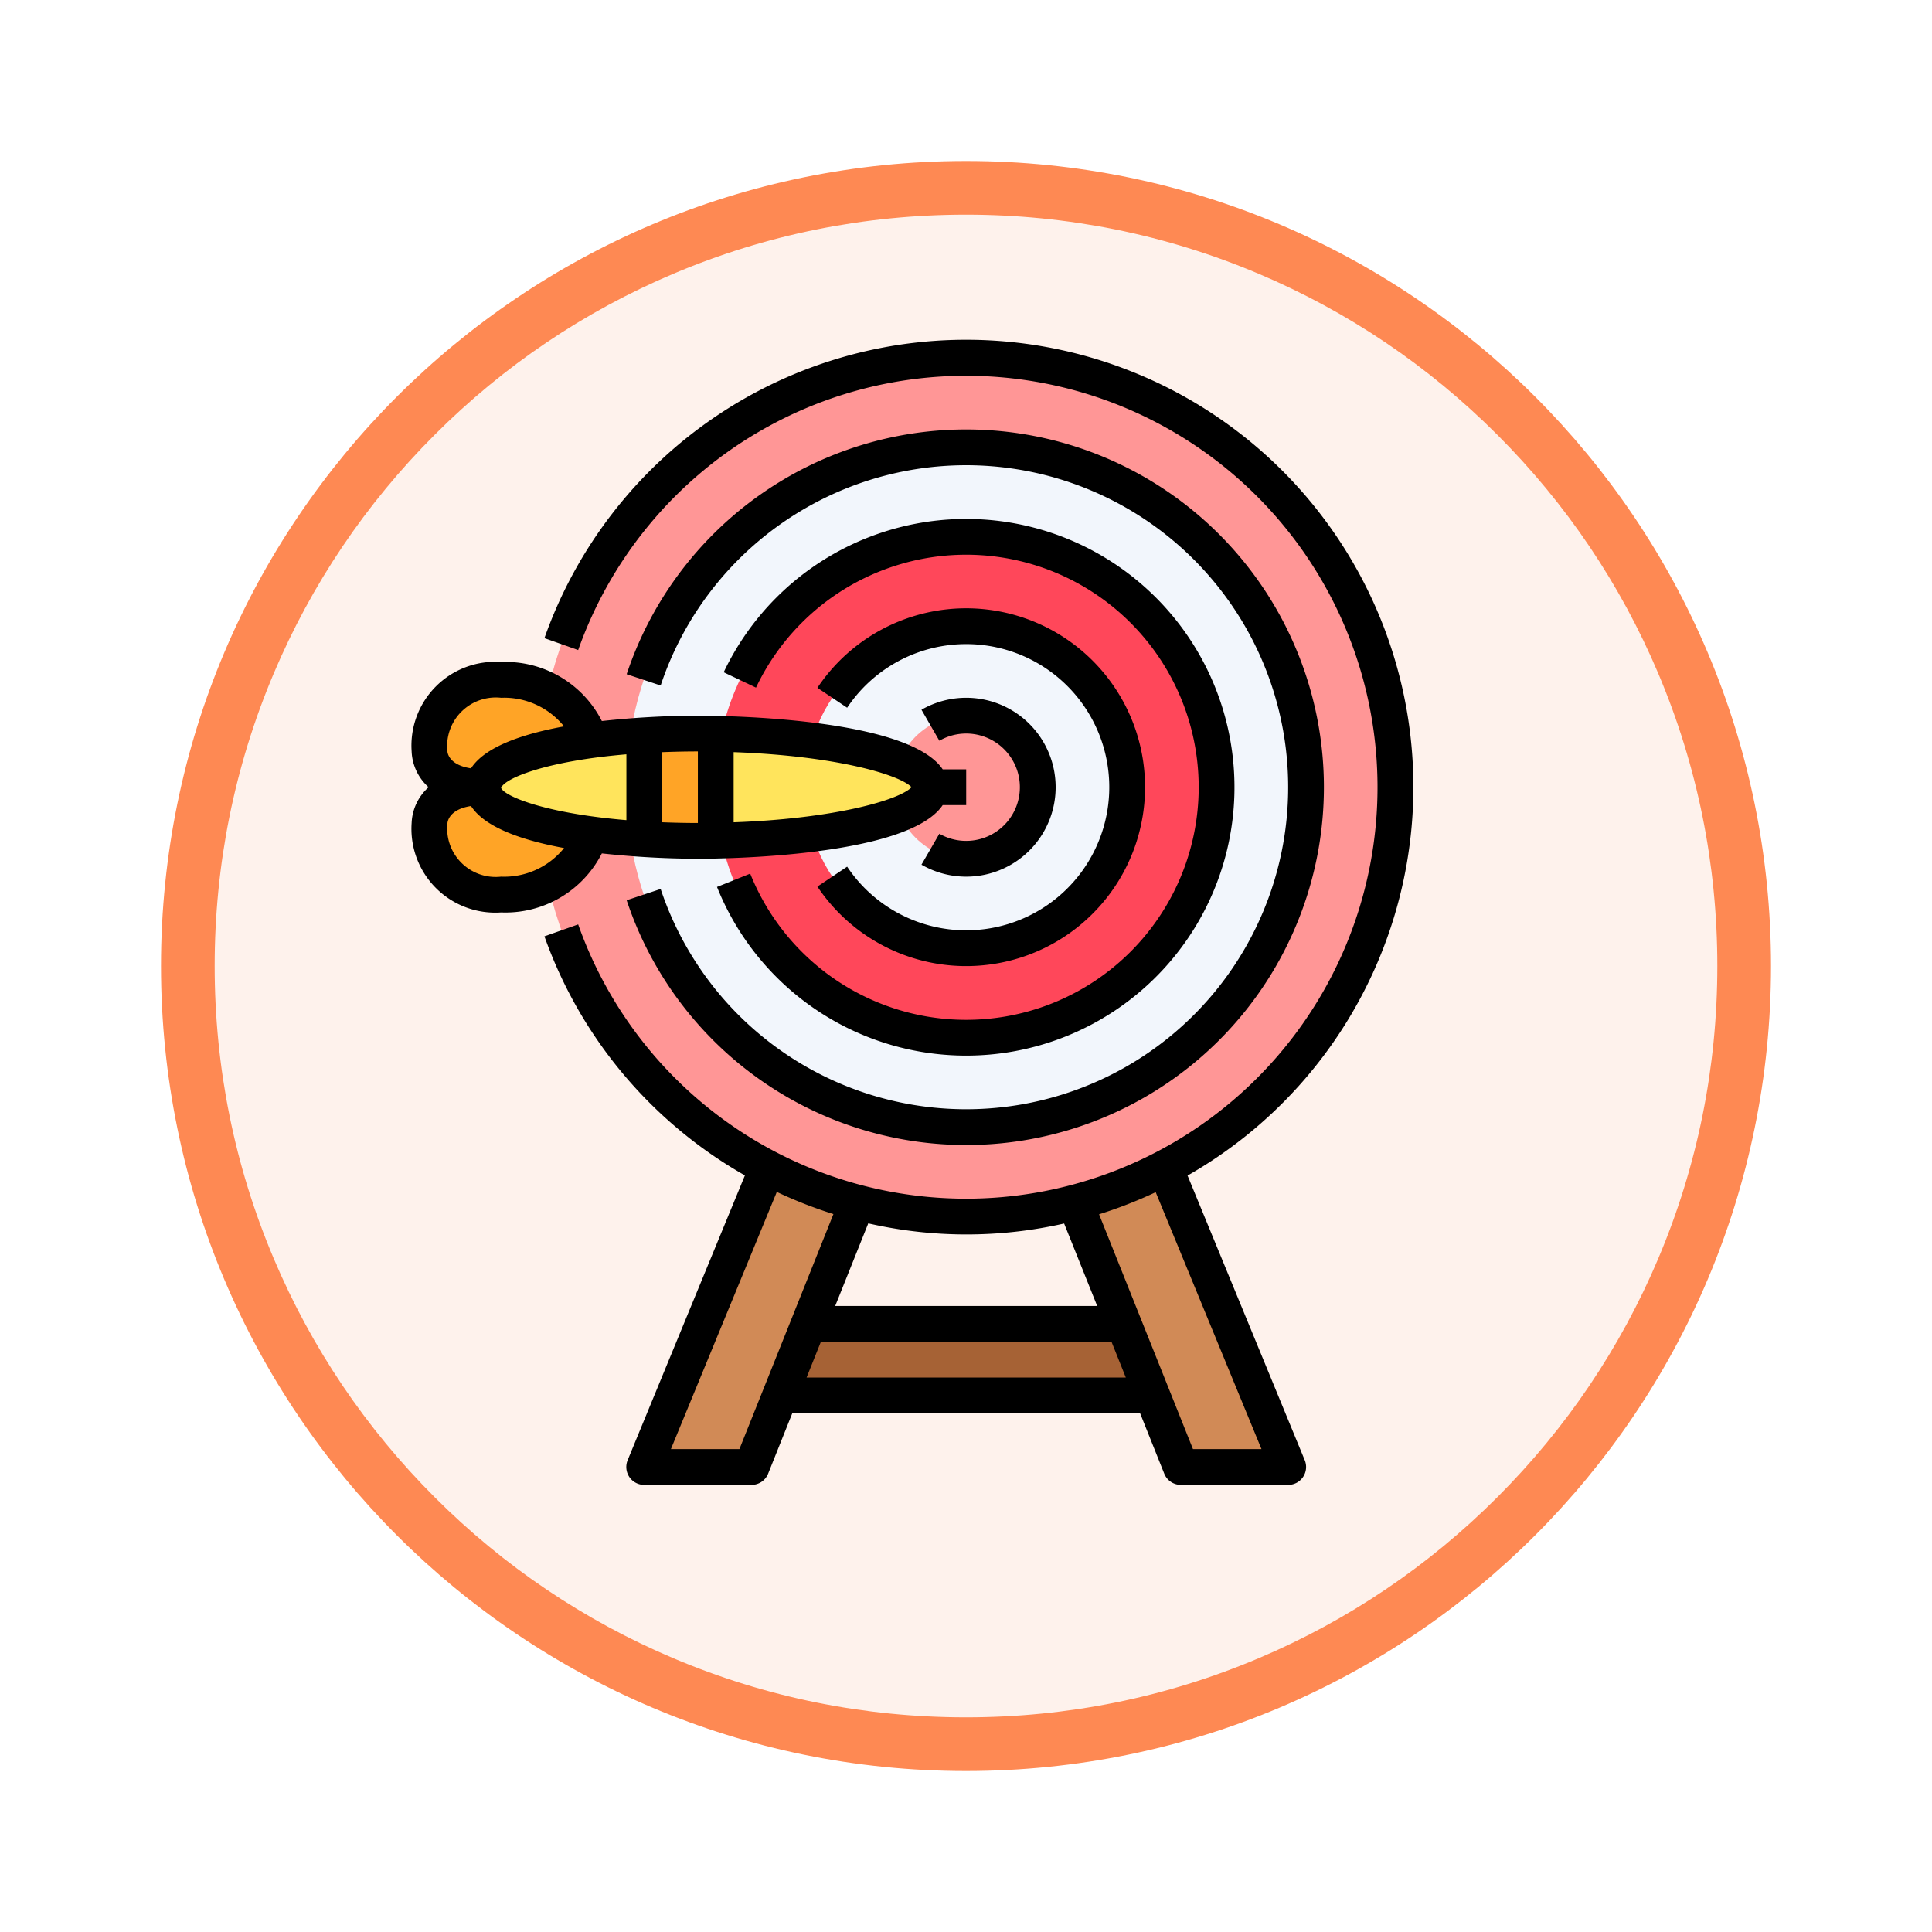 <svg xmlns="http://www.w3.org/2000/svg" xmlns:xlink="http://www.w3.org/1999/xlink" width="108" height="108" viewBox="0 0 108 108">
  <defs>
    <filter id="Path_904820" x="0" y="0" width="108" height="108" filterUnits="userSpaceOnUse">
      <feOffset dy="3" input="SourceAlpha"/>
      <feGaussianBlur stdDeviation="3" result="blur"/>
      <feFlood flood-opacity="0.161"/>
      <feComposite operator="in" in2="blur"/>
      <feComposite in="SourceGraphic"/>
    </filter>
  </defs>
  <g id="Group_1225413" data-name="Group 1225413" transform="translate(-197 -2808.5)">
    <g id="Group_1223411" data-name="Group 1223411">
      <g id="Group_1221597" data-name="Group 1221597" transform="translate(206 2814.5)">
        <g id="Group_1219744" data-name="Group 1219744" transform="translate(0 0)">
          <g id="Group_1202418" data-name="Group 1202418">
            <g id="Group_1177315" data-name="Group 1177315">
              <g id="Group_1173585" data-name="Group 1173585">
                <g id="Group_1173428" data-name="Group 1173428">
                  <g id="Group_1171958" data-name="Group 1171958">
                    <g id="Group_1167341" data-name="Group 1167341">
                      <g id="Group_1166792" data-name="Group 1166792">
                        <g transform="matrix(1, 0, 0, 1, -9, -6)" filter="url(#Path_904820)">
                          <g id="Path_904820-2" data-name="Path 904820" transform="translate(9 6)" fill="#fef2ec">
                            <path d="M 45 88.5 C 39.127 88.5 33.43 87.35 28.068 85.082 C 22.889 82.891 18.236 79.755 14.241 75.759 C 10.245 71.764 7.109 67.111 4.918 61.932 C 2.65 56.57 1.5 50.873 1.5 45 C 1.5 39.127 2.65 33.43 4.918 28.068 C 7.109 22.889 10.245 18.236 14.241 14.241 C 18.236 10.245 22.889 7.109 28.068 4.918 C 33.43 2.65 39.127 1.5 45 1.5 C 50.873 1.5 56.57 2.65 61.932 4.918 C 67.111 7.109 71.764 10.245 75.759 14.241 C 79.755 18.236 82.891 22.889 85.082 28.068 C 87.35 33.43 88.5 39.127 88.5 45 C 88.5 50.873 87.35 56.57 85.082 61.932 C 82.891 67.111 79.755 71.764 75.759 75.759 C 71.764 79.755 67.111 82.891 61.932 85.082 C 56.57 87.35 50.873 88.5 45 88.5 Z" stroke="none"/>
                            <path d="M 45 3 C 39.329 3 33.829 4.11 28.653 6.299 C 23.652 8.415 19.16 11.443 15.302 15.302 C 11.443 19.16 8.415 23.652 6.299 28.653 C 4.11 33.829 3 39.329 3 45 C 3 50.671 4.11 56.171 6.299 61.347 C 8.415 66.348 11.443 70.84 15.302 74.698 C 19.16 78.557 23.652 81.585 28.653 83.701 C 33.829 85.89 39.329 87 45 87 C 50.671 87 56.171 85.89 61.347 83.701 C 66.348 81.585 70.84 78.557 74.698 74.698 C 78.557 70.84 81.585 66.348 83.701 61.347 C 85.89 56.171 87 50.671 87 45 C 87 39.329 85.89 33.829 83.701 28.653 C 81.585 23.652 78.557 19.16 74.698 15.302 C 70.84 11.443 66.348 8.415 61.347 6.299 C 56.171 4.11 50.671 3 45 3 M 45 -7.62939453125e-06 C 69.853 -7.62939453125e-06 90 20.147 90 45 C 90 69.853 69.853 90 45 90 C 20.147 90 -7.62939453125e-06 69.853 -7.62939453125e-06 45 C -7.62939453125e-06 20.147 20.147 -7.62939453125e-06 45 -7.62939453125e-06 Z" stroke="none" fill="#fe8953"/>
                          </g>
                        </g>
                      </g>
                    </g>
                  </g>
                </g>
              </g>
            </g>
          </g>
        </g>
      </g>
      <g id="_20-Dart" data-name="20-Dart" transform="translate(219.011 2827.506)">
        <circle id="Ellipse_12722" data-name="Ellipse 12722" cx="24" cy="24" r="24" transform="translate(8 1)" fill="#ff9696"/>
        <circle id="Ellipse_12723" data-name="Ellipse 12723" cx="19" cy="19" r="19" transform="translate(13 6)" fill="#f2f6fc"/>
        <circle id="Ellipse_12724" data-name="Ellipse 12724" cx="14" cy="14" r="14" transform="translate(18 11)" fill="#ff475a"/>
        <circle id="Ellipse_12725" data-name="Ellipse 12725" cx="9" cy="9" r="9" transform="translate(23 16)" fill="#f2f6fc"/>
        <circle id="Ellipse_12726" data-name="Ellipse 12726" cx="4" cy="4" r="4" transform="translate(28 21)" fill="#ff9696"/>
        <g id="Group_1223410" data-name="Group 1223410">
          <path id="Path_1175661" data-name="Path 1175661" d="M5,25c0,1.13,2.23,2.11,5.93,2.62C10.56,29.54,8.49,31,6,31a3.689,3.689,0,0,1-4-4s0-2,3-2Z" fill="#ffa426"/>
          <path id="Path_1175662" data-name="Path 1175662" d="M6,19c2.49,0,4.56,1.46,4.93,3.38C7.23,22.89,5,23.87,5,25c-3,0-3-2-3-2a3.689,3.689,0,0,1,4-4Z" fill="#ffa426"/>
          <path id="Path_1175663" data-name="Path 1175663" d="M18,22.02v5.97c-.33.01-.66.01-1,.01-1.05,0-2.06-.03-3-.09V22.09c.94-.06,1.95-.09,3-.09C17.34,22,17.67,22,18,22.02Z" fill="#ffa426"/>
        </g>
        <path id="Path_1175664" data-name="Path 1175664" d="M14,22.09v5.82c-1.11-.06-2.14-.16-3.07-.29C7.23,27.11,5,26.13,5,25s2.23-2.11,5.93-2.62C11.86,22.25,12.89,22.15,14,22.09Z" fill="#ffe45c"/>
        <path id="Path_1175665" data-name="Path 1175665" d="M18,22.02c6.71.11,12,1.4,12,2.98s-5.29,2.87-12,2.99Z" fill="#ffe45c"/>
        <path id="Path_1175666" data-name="Path 1175666" d="M40.8,55l1.6,4H21.6l1.6-4Z" fill="#a66235"/>
        <path id="Path_1175667" data-name="Path 1175667" d="M23.2,55l-1.6,4L20,63H14l6.89-16.72a23.6,23.6,0,0,0,5.02,1.93Z" fill="#d18a56"/>
        <path id="Path_1175668" data-name="Path 1175668" d="M42.4,59l-1.6-4-2.71-6.79a23.1,23.1,0,0,0,5.02-1.94L50,63H44Z" fill="#d18a56"/>
        <path id="Path_1175669" data-name="Path 1175669" d="M13.02,31.319a20,20,0,1,0,0-12.635l1.9.63a18,18,0,1,1,0,11.374Z"/>
        <path id="Path_1175670" data-name="Path 1175670" d="M19.927,29.831l-1.857.744a15,15,0,1,0,.374-12l1.806.858a13,13,0,1,1-.323,10.4Z"/>
        <path id="Path_1175671" data-name="Path 1175671" d="M25.345,29.442l-1.662,1.112a10,10,0,1,0,0-11.111l1.662,1.114a8,8,0,1,1,0,8.885Z"/>
        <path id="Path_1175672" data-name="Path 1175672" d="M32,28a3,3,0,0,1-1.5-.4l-1,1.73a5,5,0,1,0,0-8.66l1,1.732A3,3,0,1,1,32,28Z"/>
        <path id="Path_1175673" data-name="Path 1175673" d="M44.374,46.709A25,25,0,1,0,8.423,16.667l1.886.666a23,23,0,1,1,0,15.336l-1.886.666A24.983,24.983,0,0,0,19.63,46.7L13.075,62.619A1,1,0,0,0,14,64h6a1,1,0,0,0,.929-.629L22.277,60H41.723l1.348,3.371A1,1,0,0,0,44,64h6a1,1,0,0,0,.925-1.381Zm-6.9,2.679L39.323,54H24.677l1.848-4.619a24.672,24.672,0,0,0,10.953.007ZM19.323,62h-3.83l5.92-14.376a24.986,24.986,0,0,0,3.165,1.238Zm3.754-4,.8-2H40.123l.8,2Zm21.6,4-5.25-13.126a24.938,24.938,0,0,0,3.166-1.236L48.507,62Z"/>
        <path id="Path_1175674" data-name="Path 1175674" d="M11.633,28.7A50.639,50.639,0,0,0,17,29c1.3,0,11.734-.092,13.686-3H32V24H30.686C28.734,21.092,18.3,21,17,21a50.64,50.64,0,0,0-5.367.3A6.049,6.049,0,0,0,6,18a4.685,4.685,0,0,0-5,5,2.829,2.829,0,0,0,.948,2A2.829,2.829,0,0,0,1,27a4.685,4.685,0,0,0,5,5,6.049,6.049,0,0,0,5.633-3.3ZM6,25.038c.211-.545,2.522-1.5,7.005-1.877V26.84c-4.488-.374-6.8-1.318-7.005-1.8Zm13,1.923V23.039c5.75.207,9.3,1.271,9.945,1.961-.645.69-4.195,1.754-9.945,1.961ZM17,27c-.7,0-1.364-.016-2-.041V23.041c.636-.025,1.3-.041,2-.041ZM6,20a4.3,4.3,0,0,1,3.519,1.6c-2.309.421-4.421,1.136-5.2,2.345C3.128,23.767,3.009,23.122,3,23a2.719,2.719,0,0,1,3-3ZM6,30a2.711,2.711,0,0,1-3-2.972c.009-.146.128-.794,1.32-.977C5.1,27.26,7.21,27.975,9.52,28.4A4.3,4.3,0,0,1,6,30Z"/>
      </g>
    </g>
  </g>
</svg>
